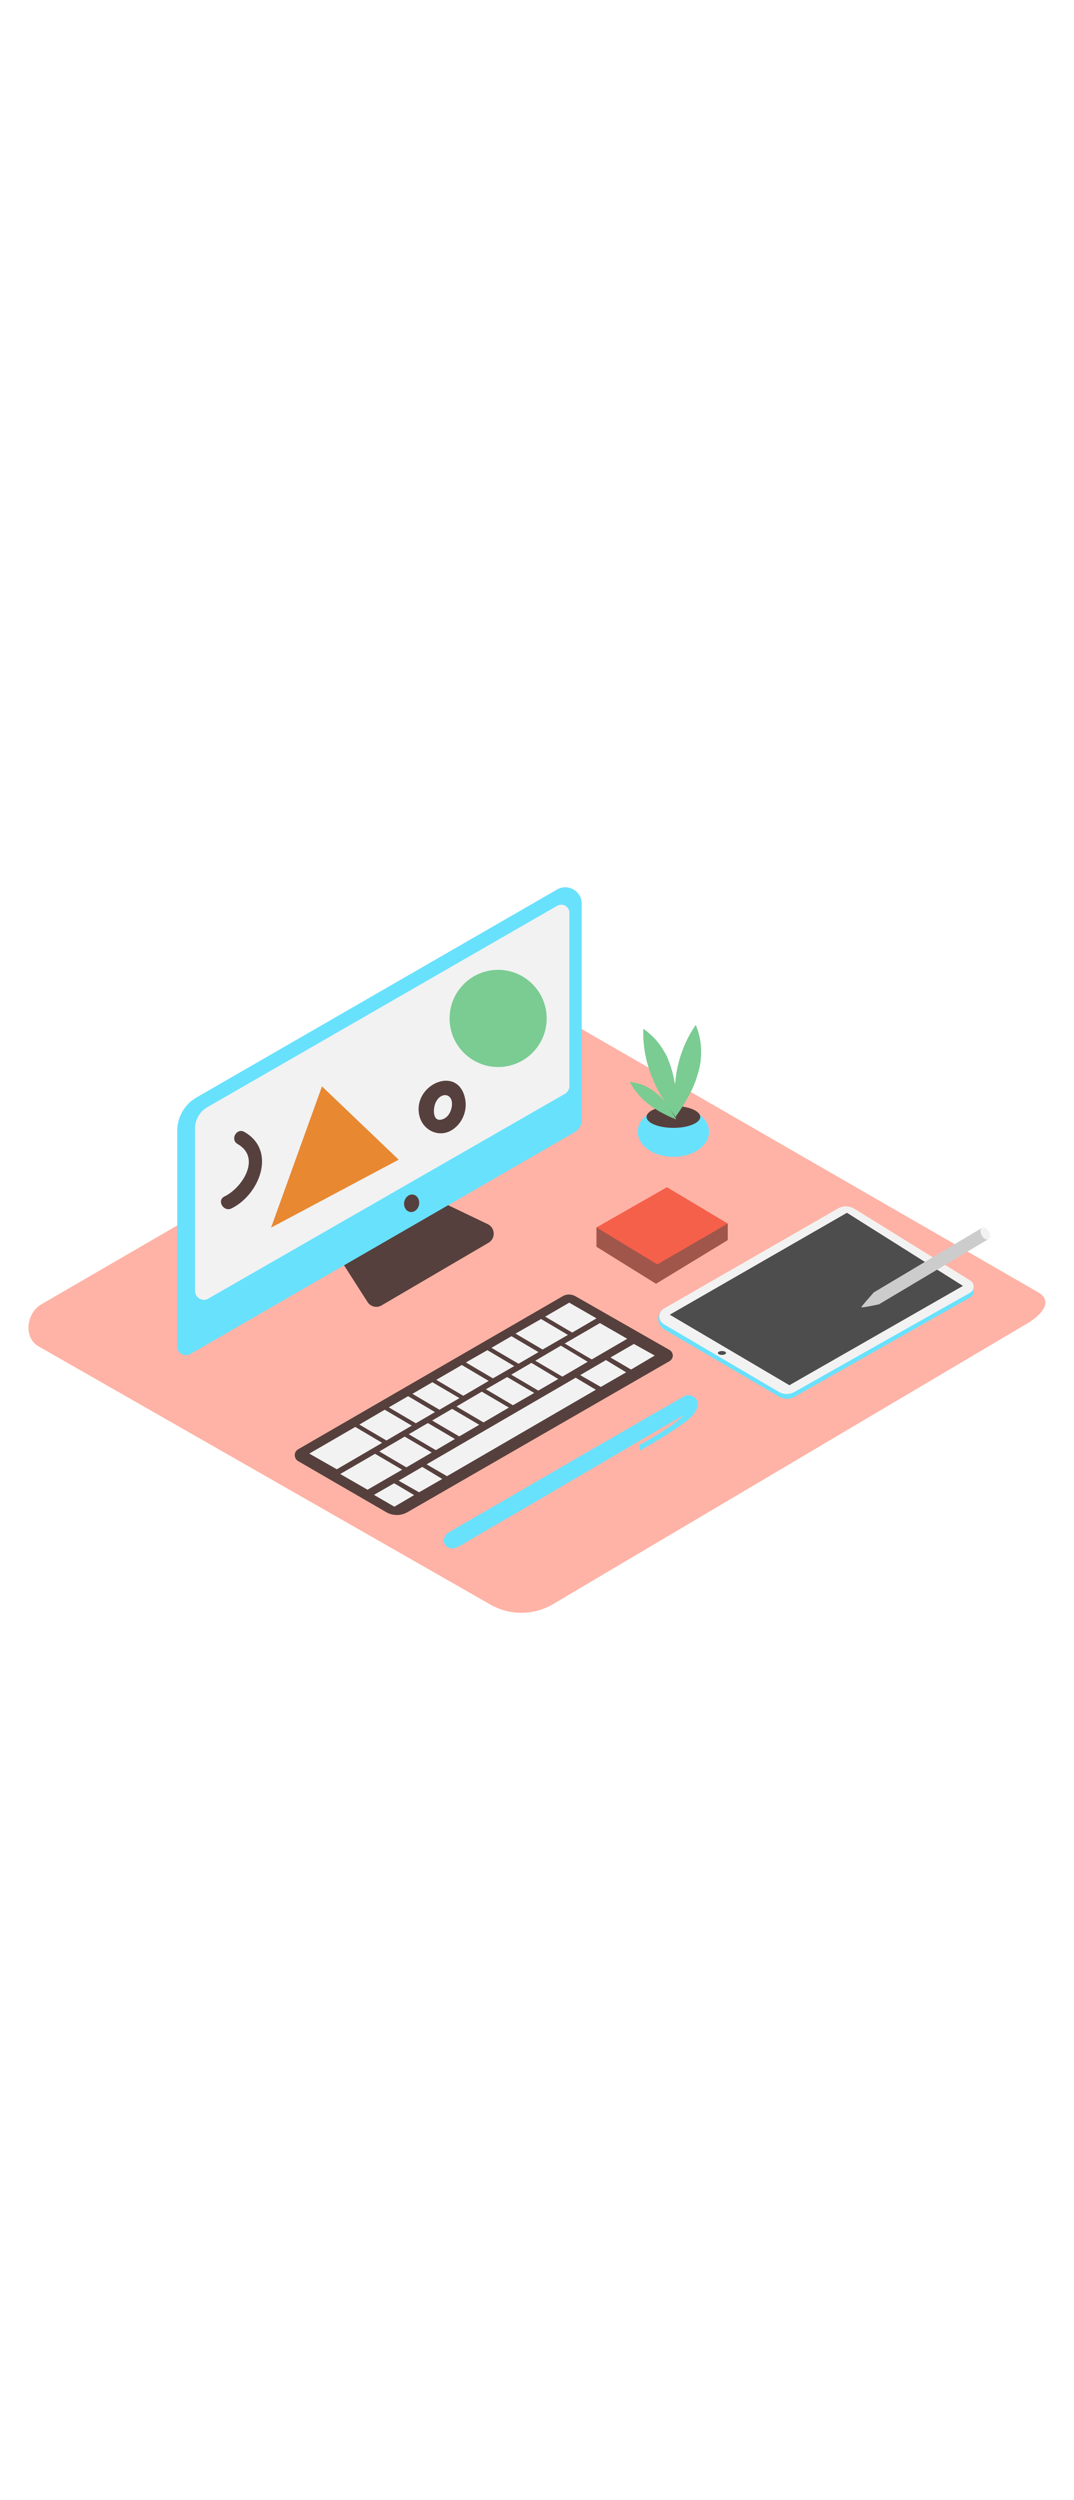 <svg version="1.1" id="Layer_1" xmlns="http://www.w3.org/2000/svg" xmlns:xlink="http://www.w3.org/1999/xlink" x="0px" y="0px" viewBox="0 0 500 500" style="width: 215px;" xml:space="preserve" data-imageid="designer-2-53" imageName="Designer 2" class="illustrations_image">
<style type="text/css">
	.st0_designer-2-53{fill:#FFB3A6;}
	.st1_designer-2-53{fill:url(#SVGID_1_);}
	.st2_designer-2-53{fill:#68E1FD;}
	.st3_designer-2-53{fill:#F2F2F2;}
	.st4_designer-2-53{fill:#4D4D4D;}
	.st5_designer-2-53{fill:url(#SVGID_00000132049099481247924200000012917622712900790203_);}
	.st6_designer-2-53{fill:#CCCCCC;}
	.st7_designer-2-53{fill:url(#SVGID_00000124855903219032698540000009318731398854593676_);}
	.st8_designer-2-53{fill:#56403D;}
	.st9_designer-2-53{fill:url(#SVGID_00000044149833182472897080000007169738378271434662_);}
	.st10_designer-2-53{fill:#7ACC92;}
	.st11_designer-2-53{fill:url(#SVGID_00000103951093080567842950000010803164294787853982_);}
	.st12_designer-2-53{fill:#E88831;}
	.st13_designer-2-53{fill:url(#SVGID_00000126313668501000709170000003564571416549412030_);}
	.st14_designer-2-53{fill:#F5604B;}
	.st15_designer-2-53{opacity:0.5;fill:#4D4D4D;enable-background:new    ;}
</style>
<path id="field_designer-2-53" class="st0_designer-2-53" d="M257,415l220.5-130.4c7-3.9,13-10.4,6.2-14.7L262.4,142.4c-3.3-2-8.4-3.4-11.7-1.4L19.2,275.3&#xA;&#9;c-7,4.1-8.3,15.5-1.3,19.5l210,119.9C236.9,420,247.9,420.1,257,415z"/>
<g id="tab_designer-2-53">
	
		<linearGradient id="SVGID_1_-designer-2-53" gradientUnits="userSpaceOnUse" x1="355.272" y1="223.785" x2="330.152" y2="186.785" gradientTransform="matrix(1 0 0 -1 0 502)">
		<stop offset="0" style="stop-color:#D4A397"/>
		<stop offset="1" style="stop-color:#FFB3A6;stop-opacity:0"/>
	</linearGradient>
	<path class="st1_designer-2-53" d="M349.3,330c0,0,42.4-23.7,42.6-24.1l-65.8-33.1l-37,21.4L349.3,330z"/>
	<path class="st2_designer-2-53 targetColor" d="M397.9,233.1l53.8,33.3c1.6,1,2,3,1.1,4.6c-0.3,0.5-0.7,0.9-1.2,1.1l-81.6,46.1c-2.3,1.3-5.2,1.3-7.5-0.1&#xA;&#9;&#9;L309,286.8c-3.9-3.2-2.8-7.9,0-9.5l81.1-44.4C392.5,231.6,395.5,231.7,397.9,233.1z" style="fill: rgb(104, 225, 253);"/>
	<path class="st3_designer-2-53" d="M397.9,230.9l53.8,33.3c1.6,1,2,3,1.1,4.6c-0.3,0.5-0.7,0.9-1.2,1.1L369.9,316c-2.3,1.3-5.2,1.3-7.5-0.1&#xA;&#9;&#9;L309,284.5c-2-1.2-2.6-3.7-1.5-5.7c0.4-0.6,0.9-1.1,1.5-1.5l81.1-46.6C392.5,229.3,395.5,229.4,397.9,230.9z"/>
	<polygon class="st4_designer-2-53" points="394.3,232.7 448.3,266.7 367.5,312.9 311.8,280.1 &#9;"/>
	<ellipse class="st4_designer-2-53" cx="336.1" cy="297.9" rx="1.9" ry="0.9"/>
	
		<linearGradient id="SVGID_00000039128554563285475340000010268861304587227279_-designer-2-53" gradientUnits="userSpaceOnUse" x1="400.76" y1="228.817" x2="392.55" y2="216.717" gradientTransform="matrix(1 0 0 -1 0 502)">
		<stop offset="1.000000e-02" style="stop-color:#4D4D4D"/>
		<stop offset="1" style="stop-color:#F2F2F2"/>
	</linearGradient>
	<path style="fill:url(#SVGID_00000039128554563285475340000010268861304587227279_);" d="M396.3,289l7.1-13.1l-1.2-0.6l-14.9,8.6&#xA;&#9;&#9;L396.3,289z"/>
	<path class="st6_designer-2-53" d="M459.5,240.8c0-0.1-0.1-0.2,0-0.3c-0.7-0.4-1.5-0.6-2.3-0.8l-50.2,29.9c0,0-3,2.4,2.5,5.5l50.9-30.3&#xA;&#9;&#9;C460.3,243.5,460,242.1,459.5,240.8z"/>
	<path class="st6_designer-2-53" d="M406.9,269.6c0,0-5.8,6.5-5.9,7s8.5-1.4,8.5-1.4"/>
	<ellipse transform="matrix(0.866 -0.5 0.5 0.866 -59.668 261.831)" class="st3_designer-2-53" cx="458.7" cy="242.3" rx="1.9" ry="3.1"/>
</g>
<g id="keyboard_designer-2-53">
	
		<linearGradient id="SVGID_00000179628973935794100320000014825960344855200166_-designer-2-53" gradientUnits="userSpaceOnUse" x1="202.352" y1="174.373" x2="152.882" y2="134.103" gradientTransform="matrix(1 0 0 -1 0 502)">
		<stop offset="0" style="stop-color:#D4A397"/>
		<stop offset="1" style="stop-color:#FFB3A6;stop-opacity:0"/>
	</linearGradient>
	<path style="fill:url(#SVGID_00000179628973935794100320000014825960344855200166_);" d="M161.1,331.1l-35,19.5&#xA;&#9;&#9;c0,0,32.7,25.8,47.4,32l35.1-20.9"/>
	<path class="st8_designer-2-53" d="M267.7,271.4l44,25.1c1.4,0.8,2,2.6,1.1,4.1c-0.3,0.5-0.7,0.9-1.1,1.1L189.6,372c-3,1.7-6.7,1.7-9.7,0&#xA;&#9;&#9;l-41.1-23.8c-1.5-0.9-2-2.8-1.2-4.3c0.3-0.5,0.7-0.9,1.2-1.2l123.5-71.4C263.9,270.5,266,270.5,267.7,271.4z"/>
	<path class="st3_designer-2-53" d="M201.3,311.5l12.6,7.4l-9.3,5.4c-2.6-1.5-10.2-6-12.6-7.4L201.3,311.5z"/>
	<path class="st3_designer-2-53" d="M215,303.5l12.5,7.4l-11.8,6.9c-2.1-1.2-9.7-5.7-12.6-7.4L215,303.5z"/>
	<path class="st3_designer-2-53" d="M265,274.5l12.7,7.3l-11.3,6.6c-1.8-1-9.5-5.6-12.6-7.4L265,274.5z"/>
	<path class="st3_designer-2-53" d="M238.1,290.1l12.6,7.4l-9.3,5.4c-2.2-1.3-9.8-5.7-12.6-7.4L238.1,290.1z"/>
	<path class="st3_designer-2-53" d="M251.9,282.1l12.5,7.4l-11.8,6.8c-1.4-0.8-9.3-5.5-12.6-7.4L251.9,282.1z"/>
	<path class="st3_designer-2-53" d="M190,318l12.5,7.4l-8.9,5.2l-12.6-7.4L190,318z"/>
	<path class="st3_designer-2-53" d="M226.9,296.6l12.5,7.4l-9.9,5.7c-2.3-1.3-9.9-5.8-12.6-7.4L226.9,296.6z"/>
	<path class="st3_designer-2-53" d="M179.1,324.3l12.6,7.4l-11.8,6.9l-12.6-7.4L179.1,324.3z"/>
	<polygon class="st3_designer-2-53" points="165.4,332.3 177.9,339.7 156.8,352 144,344.7 &#9;"/>
	<path class="st3_designer-2-53" d="M279.3,284l12.7,7.3l-16.5,9.6c-2.2-1.2-9.7-5.7-12.6-7.4L279.3,284z"/>
	<path class="st3_designer-2-53" d="M247.4,302.5l12.5,7.5l-9.3,5.4c-2.5-1.5-10-5.9-12.6-7.4L247.4,302.5z"/>
	<path class="st3_designer-2-53" d="M224.3,315.9l12.6,7.4l-11.8,6.9c-2.4-1.4-9.9-5.8-12.6-7.4L224.3,315.9z"/>
	<path class="st3_designer-2-53" d="M236.1,309.1l12.6,7.4l-9.9,5.7c-2.6-1.5-10.1-6-12.6-7.4L236.1,309.1z"/>
	<path class="st3_designer-2-53" d="M210.5,323.9l12.6,7.4l-9.3,5.4c-2.9-1.7-10.5-6.1-12.6-7.4L210.5,323.9z"/>
	<path class="st3_designer-2-53" d="M199.2,330.5l12.6,7.4l-8.9,5.2l-12.6-7.4L199.2,330.5z"/>
	<path class="st3_designer-2-53" d="M261.1,294.5l12.5,7.5l-11.8,6.9c-1.9-1.1-9.5-5.6-12.6-7.4L261.1,294.5z"/>
	<path class="st3_designer-2-53" d="M188.4,336.8l12.6,7.4l-11.8,6.9c-2.7-1.6-10.3-6-12.6-7.4L188.4,336.8z"/>
	<polygon class="st3_designer-2-53" points="187.2,352.2 171.1,361.5 158.4,354.2 174.6,344.8 &#9;"/>
	<polygon class="st3_designer-2-53" points="196.6,350.9 205.9,356.5 195.1,362.7 185.6,357.3 &#9;"/>
	<polygon class="st3_designer-2-53" points="192.8,364 183.6,369.4 174.1,363.9 183.5,358.5 &#9;"/>
	<polygon class="st3_designer-2-53" points="295.1,293.7 304.8,299.1 293.8,305.6 284.2,300 &#9;"/>
	<polygon class="st3_designer-2-53" points="282.1,301.2 291.5,306.9 279.7,313.7 270.1,308.2 &#9;"/>
	<polygon class="st3_designer-2-53" points="268,309.4 277.4,315 208.1,355.2 198.6,349.7 &#9;"/>
</g>
<g id="plant_designer-2-53">
	
		<linearGradient id="SVGID_00000143604824053237290620000013164868324146159273_-designer-2-53" gradientUnits="userSpaceOnUse" x1="1850.062" y1="309.238" x2="1832.052" y2="289.488" gradientTransform="matrix(1 0 0 -1 -1538.93 502)">
		<stop offset="0" style="stop-color:#D4A397"/>
		<stop offset="1" style="stop-color:#FFB3A6;stop-opacity:0"/>
	</linearGradient>
	<path style="fill:url(#SVGID_00000143604824053237290620000013164868324146159273_);" d="M298.9,191L281,201.6&#xA;&#9;&#9;c0,0,5.6,9.8,19.3,15.5l20.9-11.2"/>
	<ellipse class="st2_designer-2-53 targetColor" cx="313.5" cy="195" rx="16.6" ry="11.7" style="fill: rgb(104, 225, 253);"/>
	<ellipse class="st8_designer-2-53" cx="313.5" cy="188.1" rx="12.5" ry="5.1"/>
	<path class="st10_designer-2-53" d="M314.4,188.2c1-1.4,2-2.8,3-4.4c1.3-2.1,2.6-4.2,3.7-6.4c1.1-1.9,1.9-3.9,2.7-6c0.8-2.3,1.5-4.6,2-6.9&#xA;&#9;&#9;c0.1-0.6,0.2-1.2,0.3-1.9c0-0.3,0.1-0.2,0.1-0.2s0-0.2,0-0.5c0.1-1.3,0.2-2.5,0.2-3.8c0.1-4.4-0.8-8.7-2.5-12.8&#xA;&#9;&#9;c-4.5,6.5-7.5,14-8.9,21.8c-0.1,0.5-0.2,0.9-0.2,1.4c0,0-0.1,0.9-0.2,1.2s-0.1,1.1-0.1,1.2c-0.1,0.6-0.1,1.2-0.2,1.8&#xA;&#9;&#9;c-0.2,2.3-0.3,4.6-0.3,6.9C314,182.5,314.1,185.4,314.4,188.2z"/>
	<path class="st10_designer-2-53" d="M314.7,188.4c0.1-1.7,0.1-3.4,0.1-5.4c0-2.4-0.1-4.9-0.3-7.3c-0.2-2.2-0.5-4.4-1-6.5&#xA;&#9;&#9;c-0.5-2.3-1.2-4.6-2.1-6.9c-0.2-0.6-0.5-1.2-0.7-1.8c-0.1-0.3-0.1-0.2-0.1-0.2s-0.1-0.2-0.2-0.5c-0.6-1.1-1.2-2.2-1.9-3.3&#xA;&#9;&#9;c-2.3-3.7-5.4-6.9-9-9.4c-0.3,7.9,1.2,15.8,4.3,23.1c0.2,0.4,0.4,0.9,0.5,1.3l0.5,1.1l0.5,1.1c0.3,0.5,0.5,1.1,0.8,1.6&#xA;&#9;&#9;c1.1,2,2.3,4,3.5,5.9C311.3,183.8,313,186.1,314.7,188.4z"/>
	<path class="st10_designer-2-53" d="M314.8,189.3c-0.5-0.9-1-1.9-1.7-2.9c-0.8-1.3-1.6-2.6-2.5-3.9c-0.8-1.1-1.7-2.2-2.6-3.2&#xA;&#9;&#9;c-1-1.1-2.2-2.1-3.4-3l-1-0.7c-0.1-0.1-0.1-0.1-0.1-0.1l-0.3-0.2c-0.7-0.4-1.4-0.8-2.1-1.2c-2.4-1.3-5.1-2-7.9-2.2&#xA;&#9;&#9;c2.4,4.4,5.8,8.2,9.8,11.1l0.7,0.5l0.6,0.4l0.6,0.4l1,0.6c1.2,0.8,2.5,1.4,3.8,2.1C311.4,187.9,313.1,188.6,314.8,189.3z"/>
</g>
<g id="monitor_designer-2-53">
	
		<linearGradient id="SVGID_00000013903354676666517220000010662717875109869701_-designer-2-53" gradientUnits="userSpaceOnUse" x1="184.791" y1="254.075" x2="142.771" y2="219.875" gradientTransform="matrix(1 0 0 -1 0 502)">
		<stop offset="0" style="stop-color:#D4A397"/>
		<stop offset="1" style="stop-color:#FFB3A6;stop-opacity:0"/>
	</linearGradient>
	<path style="fill:url(#SVGID_00000013903354676666517220000010662717875109869701_);" d="M159.7,253.3l-35,19.5&#xA;&#9;&#9;c0,0,8.4,13.3,23.1,19.5l37.9-20.9"/>
	<path class="st8_designer-2-53" d="M206,227.9l21.1,10.1c2.4,1.2,3.4,4,2.3,6.5c-0.4,0.9-1.1,1.6-1.9,2.1l-49.9,29.2c-2.2,1.3-5.1,0.6-6.5-1.6&#xA;&#9;&#9;l-12.1-18.9"/>
	<path class="st2_designer-2-53 targetColor" d="M91.4,179.1l168-96.8c3.6-2.1,8.3-0.8,10.4,2.8c0.7,1.1,1,2.4,1,3.8v100.7c0,2.3-1.2,4.3-3.1,5.5L88.6,298.4&#xA;&#9;&#9;c-1.9,1.1-4.4,0.5-5.6-1.5c-0.4-0.6-0.6-1.3-0.5-2V194.6C82.5,188.2,85.9,182.3,91.4,179.1z" style="fill: rgb(104, 225, 253);"/>
	<path class="st3_designer-2-53" d="M259.4,89.9L96.5,183.6c-3.5,2-5.7,5.8-5.7,9.9V269c0,2.3,1.8,4.1,4.1,4.2c0.7,0,1.5-0.2,2.1-0.6l166.1-95.3&#xA;&#9;&#9;c1.2-0.7,2-2.1,2-3.5V93.2c0-2.1-1.7-3.8-3.8-3.8C260.6,89.4,260,89.6,259.4,89.9z"/>
	<ellipse transform="matrix(0.189 -0.982 0.982 0.189 -68.766 373.28)" class="st8_designer-2-53" cx="191.6" cy="228.3" rx="4.1" ry="3.5"/>
	<polygon class="st12_designer-2-53" points="126.2,239.6 185.6,208 149.9,173.9 &#9;"/>
	<circle class="st10_designer-2-53" cx="231.9" cy="142.3" r="22.6"/>
	<path class="st8_designer-2-53" d="M113.8,195.1c-3.6-2.1-6.8,3.5-3.2,5.6c11.2,6.4,2.2,20.4-6.1,24.4c-3.7,1.8-0.5,7.3,3.2,5.6&#xA;&#9;&#9;C120.6,224.5,129.1,203.9,113.8,195.1z"/>
	<path class="st8_designer-2-53" d="M216.5,179.5c-3.4-16-24.9-6.2-21.2,8.3c1.6,6.3,8.5,9.9,14.4,6.8C215,191.8,217.8,185.3,216.5,179.5z&#xA;&#9;&#9; M210.3,183.5c-0.4,2.3-1.7,4.7-4,5.6c-4.9,1.9-4.8-4.4-3.6-7.4C205,176.1,211.4,176.9,210.3,183.5z"/>
</g>
<path id="pen_designer-2-53" class="st2_designer-2-53 targetColor" d="M206.6,384.8c0.3-1.7,1.4-3.1,2.9-3.8c3.1-1.8,6.2-3.6,9.3-5.4l14.4-8.3l17.2-10l18.3-10.6l17.7-10.2&#xA;&#9;l15.4-8.9l11.4-6.5l6-3.5c0,0.1,0.2,0.1,0.3,0.1c2.3-0.6,4.6,0.8,5.2,3c0.2,0.7,0.2,1.5,0,2.2c-0.7,2.7-3,5.1-5.1,6.7&#xA;&#9;c-7,5-14.2,9.6-21.8,13.7v-2.7c5.1-2.8,16-9,20.6-13.8l-2.2,1.2l-6,3.5l-9.1,5.3l-11.3,6.6l-12.8,7.5l-13.5,7.9l-13.3,7.8l-12.4,7.2&#xA;&#9;l-10.7,6.2l-8.2,4.8c-2.5,1.5-5.2,3.5-8.1,4c-2.2,0.1-4.1-1.5-4.3-3.7C206.6,385,206.6,384.9,206.6,384.8z" style="fill: rgb(104, 225, 253);"/>
<g id="notes_designer-2-53">
	
		<linearGradient id="SVGID_00000016789319430641985330000014512504255120443059_-designer-2-53" gradientUnits="userSpaceOnUse" x1="301.808" y1="255.022" x2="275.028" y2="233.222" gradientTransform="matrix(1 0 0 -1 0 502)">
		<stop offset="0" style="stop-color:#D4A397"/>
		<stop offset="1" style="stop-color:#FFB3A6;stop-opacity:0"/>
	</linearGradient>
	<path style="fill:url(#SVGID_00000016789319430641985330000014512504255120443059_);" d="M279.5,247.7l-19.2,11.4&#xA;&#9;&#9;c0,0,12.6,12.1,27.3,18.3l17.9-11.7"/>
	<polyline class="st14_designer-2-53" points="277.7,239.5 277.7,248.5 305.4,265.7 338.8,245.4 338.8,237.7 &#9;"/>
	<polyline class="st15_designer-2-53" points="277.7,239.5 277.7,248.5 305.4,265.7 338.8,245.4 338.8,237.7 &#9;"/>
	<polygon class="st14_designer-2-53" points="338.8,237.7 310.5,220.8 277.7,239.5 306,256.7 &#9;"/>
</g>
</svg>